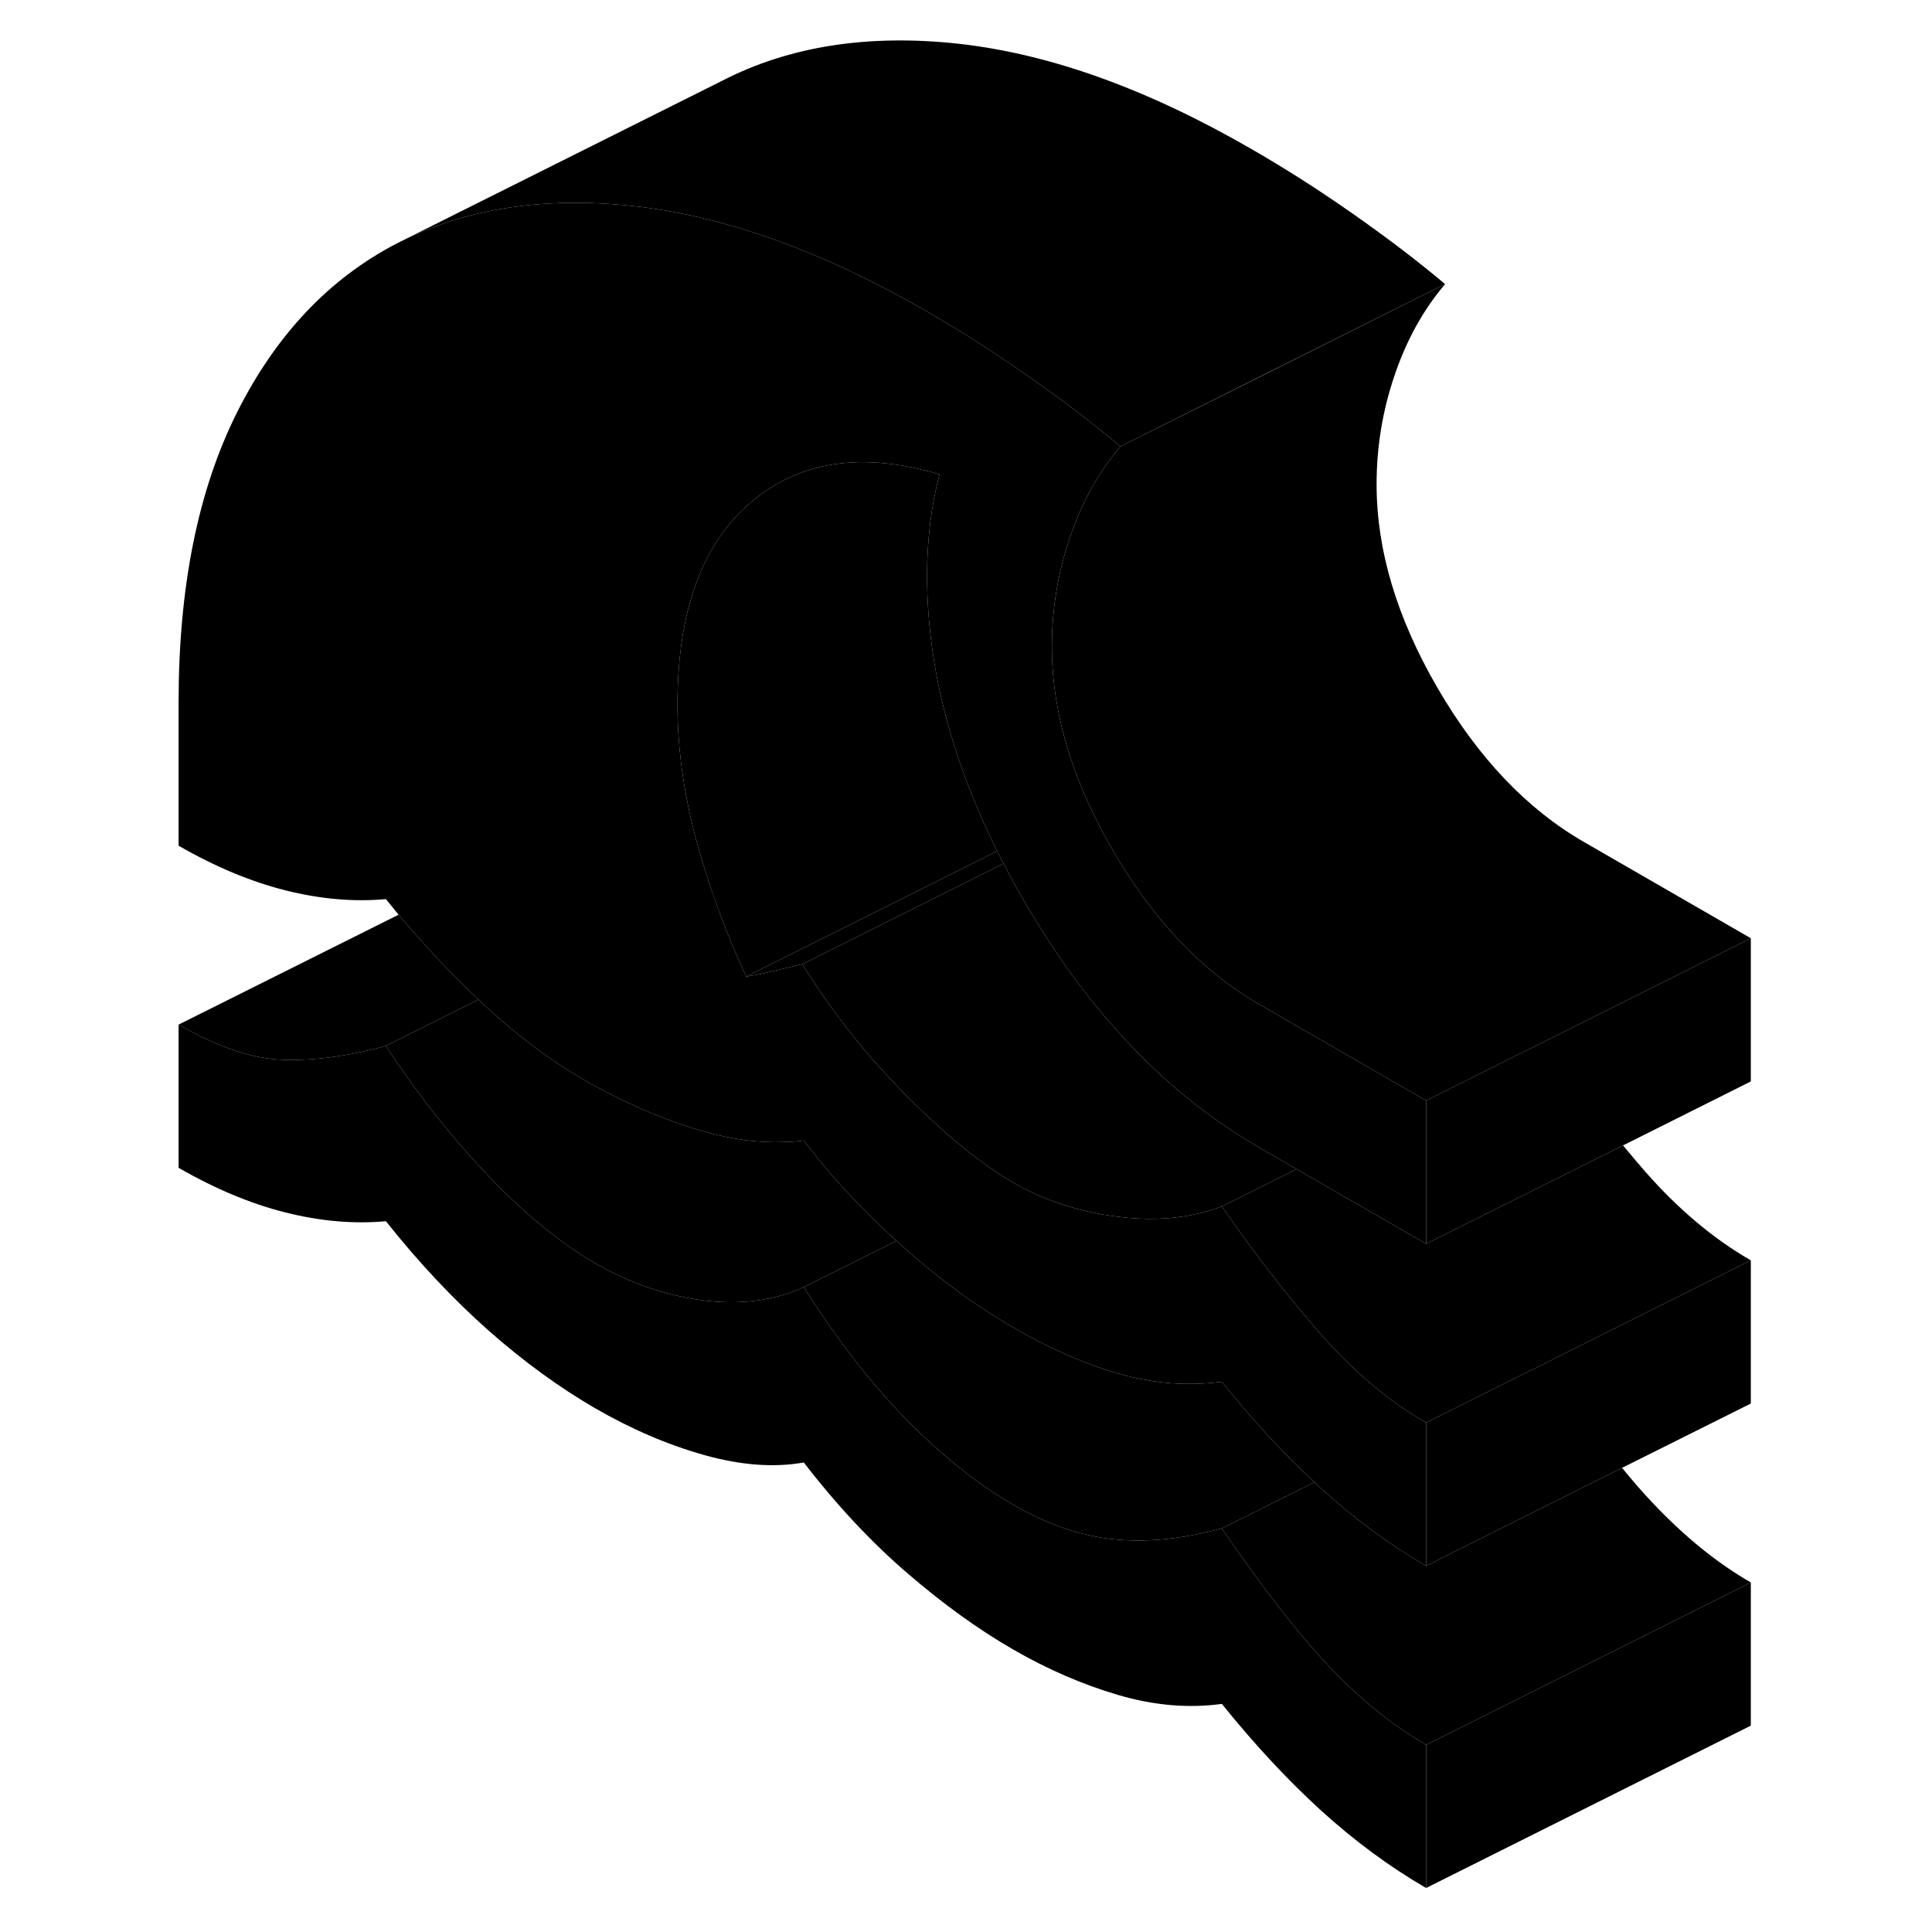 <svg width="24" height="24" viewBox="0 0 101 119" xmlns="http://www.w3.org/2000/svg" stroke-width="1px" stroke-linecap="round" stroke-linejoin="round">
    <path d="M78.84 107.47V116.29C76.6 114.99 74.44 113.4 72.35 111.5C70.27 109.6 68.24 107.41 66.26 104.95C64.21 105.23 62.08 105.05 59.87 104.4C57.66 103.75 55.5 102.81 53.39 101.59C51.27 100.37 49.11 98.81 46.9 96.91C44.69 95.01 42.56 92.74 40.51 90.08C38.66 90.41 36.61 90.25 34.37 89.62C32.13 88.99 29.89 88.03 27.64 86.73C25.47 85.47 23.29 83.89 21.11 81.97C18.94 80.05 16.82 77.8 14.77 75.22C12.79 75.4 10.72 75.22 8.58 74.68C6.43 74.14 4.24 73.22 2 71.93V63.11C4.43 64.51 6.61 65.24 8.53 65.28C10.45 65.33 12.53 65.04 14.77 64.42C16.7 67.37 18.79 70.03 21.07 72.41C23.34 74.79 25.53 76.58 27.64 77.8C29.76 79.02 31.97 79.79 34.27 80.09C36.58 80.39 38.66 80.12 40.51 79.28C42.56 82.52 44.68 85.25 46.85 87.46C49.03 89.67 51.21 91.41 53.39 92.67C55.5 93.89 57.56 94.6 59.58 94.81C61.6 95.02 63.82 94.8 66.26 94.14C68.75 97.79 70.96 100.63 72.88 102.66C74.8 104.68 76.79 106.29 78.84 107.47Z" class="pr-icon-iso-solid-stroke" stroke-linejoin="round"/>
    <path d="M48.29 32.25C48.42 31.19 48.61 30.18 48.87 29.22C44.13 27.81 40.26 28.38 37.25 30.94C34.24 33.5 32.73 37.65 32.73 43.38C32.73 44.06 32.75 44.74 32.8 45.43C32.94 47.43 33.29 49.48 33.84 51.57C34.09 52.52 34.38 53.48 34.7 54.44C35.32 56.33 36.08 58.23 36.96 60.15C37.47 60.08 38.02 59.97 38.59 59.82C38.64 59.81 38.68 59.8 38.73 59.79C39.27 59.66 39.83 59.52 40.42 59.39C42.14 62.15 44.1 64.67 46.32 66.96C46.49 67.15 46.67 67.33 46.85 67.51C49.29 69.95 51.46 71.72 53.39 72.83C53.39 72.83 53.4 72.83 53.4 72.84C55.32 73.94 57.45 74.64 59.82 74.94C61.49 75.16 63.05 75.11 64.49 74.82C65.1 74.69 65.69 74.52 66.26 74.31C68.2 77.11 70.14 79.63 72.06 81.84C72.16 81.96 72.25 82.07 72.35 82.18C74.37 84.48 76.53 86.3 78.84 87.63V96.45C76.6 95.16 74.44 93.56 72.35 91.66C72.22 91.54 72.09 91.42 71.96 91.29C71.3 90.68 70.64 90.04 69.99 89.36C68.73 88.06 67.49 86.64 66.26 85.11C65.86 85.16 65.46 85.2 65.06 85.22C63.4 85.31 61.72 85.12 60.01 84.64C57.9 84.05 55.69 83.09 53.39 81.75C51.08 80.42 48.77 78.73 46.47 76.66C46.39 76.58 46.3 76.51 46.22 76.43C45.48 75.76 44.77 75.08 44.1 74.39C42.77 73.04 41.58 71.66 40.51 70.25C40.13 70.3 39.75 70.33 39.36 70.34C37.73 70.41 36.03 70.18 34.27 69.67C32.09 69.04 29.89 68.11 27.64 66.89C25.4 65.67 23.19 64.07 21.02 62.08C20.83 61.91 20.65 61.74 20.47 61.57C18.77 59.97 17.13 58.22 15.55 56.34C15.29 56.02 15.03 55.7 14.77 55.38C12.79 55.56 10.72 55.38 8.58 54.84C6.43 54.3 4.24 53.38 2 52.09V43.27C2 36.14 3.2 30.19 5.6 25.4C8 20.62 11.28 17.15 15.45 14.99C18.9 13.21 22.84 12.38 27.28 12.5C28.19 12.53 29.13 12.59 30.09 12.7C35.7 13.33 41.7 15.49 48.1 19.19C50.22 20.41 52.31 21.75 54.39 23.21C54.59 23.35 54.79 23.49 54.98 23.63C56.83 24.94 58.51 26.23 60.01 27.5C58.67 29.07 57.63 30.95 56.89 33.14C56.15 35.32 55.79 37.55 55.79 39.83C55.79 43.1 56.6 46.45 58.24 49.9C58.31 50.06 58.39 50.22 58.47 50.37C58.79 51.03 59.15 51.69 59.53 52.35C62.03 56.66 65.04 59.83 68.56 61.86L78.84 67.79V76.61L70.86 72.01L68.56 70.68C64.28 68.21 60.48 64.73 57.18 60.25C56.09 58.77 55.05 57.17 54.06 55.47C53.62 54.71 53.2 53.95 52.81 53.19C52.67 52.93 52.54 52.67 52.42 52.42C49.54 46.63 48.1 40.96 48.1 35.39C48.1 34.36 48.17 33.32 48.29 32.25Z" class="pr-icon-iso-solid-stroke" stroke-linejoin="round"/>
    <path d="M46.22 76.43L40.51 79.28C38.66 80.12 36.58 80.39 34.27 80.09C31.97 79.79 29.76 79.02 27.64 77.8C25.53 76.58 23.34 74.79 21.07 72.41C18.79 70.03 16.7 67.37 14.77 64.42L20.47 61.57C20.65 61.74 20.83 61.91 21.02 62.08C23.19 64.07 25.4 65.67 27.64 66.89C29.89 68.11 32.09 69.04 34.27 69.67C36.03 70.18 37.73 70.41 39.36 70.34C39.75 70.33 40.13 70.3 40.51 70.25C41.58 71.66 42.77 73.04 44.1 74.39C44.77 75.08 45.48 75.76 46.22 76.43Z" class="pr-icon-iso-solid-stroke" stroke-linejoin="round"/>
    <path d="M34.7 54.44L34.77 54.42C34.75 54.43 34.72 54.43 34.7 54.44Z" class="pr-icon-iso-solid-stroke" stroke-linejoin="round"/>
    <path d="M98.84 97.47V106.29L78.84 116.29V107.47L91.8 100.99L98.84 97.47Z" class="pr-icon-iso-solid-stroke" stroke-linejoin="round"/>
    <path d="M98.84 77.63V86.45L90.91 90.41L81.98 94.88L78.84 96.45V87.63L85.37 84.36H85.39L91.8 81.15L98.84 77.63Z" class="pr-icon-iso-solid-stroke" stroke-linejoin="round"/>
    <path d="M80.01 17.5L68.18 23.41L60.01 27.5C58.51 26.23 56.83 24.94 54.98 23.63C54.79 23.49 54.59 23.35 54.39 23.21C52.31 21.75 50.22 20.41 48.1 19.19C41.7 15.49 35.7 13.33 30.09 12.7C29.13 12.59 28.19 12.53 27.28 12.5C22.84 12.38 18.9 13.21 15.45 14.99L35.45 4.99C39.61 2.84 44.49 2.08 50.09 2.7C55.7 3.33 61.7 5.49 68.1 9.19C70.22 10.41 72.31 11.75 74.39 13.21C76.47 14.67 78.35 16.1 80.01 17.5Z" class="pr-icon-iso-solid-stroke" stroke-linejoin="round"/>
    <path d="M52.81 53.19L46.61 56.29L40.42 59.39C39.83 59.52 39.27 59.66 38.73 59.79C38.68 59.8 38.64 59.81 38.59 59.82C38.02 59.97 37.47 60.08 36.96 60.15L38.42 59.42L45.75 55.76L52.42 52.42C52.54 52.67 52.67 52.93 52.81 53.19Z" class="pr-icon-iso-solid-stroke" stroke-linejoin="round"/>
    <path d="M52.42 52.42L45.75 55.76L38.42 59.42L36.96 60.15C36.08 58.23 35.32 56.33 34.7 54.45L34.77 54.42C34.77 54.42 34.72 54.43 34.7 54.44C34.38 53.48 34.09 52.52 33.84 51.57C33.29 49.48 32.94 47.43 32.8 45.43C32.75 44.74 32.73 44.06 32.73 43.38C32.73 37.65 34.24 33.5 37.25 30.94C40.26 28.38 44.13 27.81 48.87 29.22C48.61 30.18 48.42 31.19 48.29 32.25C48.17 33.32 48.1 34.36 48.1 35.39C48.1 40.96 49.54 46.63 52.42 52.42Z" class="pr-icon-iso-solid-stroke" stroke-linejoin="round"/>
    <path d="M71.96 91.29L66.26 94.14C63.82 94.8 61.6 95.02 59.58 94.81C57.56 94.6 55.5 93.89 53.39 92.67C51.21 91.41 49.03 89.67 46.85 87.46C44.68 85.25 42.56 82.52 40.51 79.28L46.22 76.43C46.3 76.51 46.39 76.58 46.47 76.66C48.77 78.73 51.08 80.42 53.39 81.75C55.69 83.09 57.9 84.05 60.01 84.64C61.72 85.12 63.4 85.31 65.06 85.22C65.46 85.2 65.86 85.16 66.26 85.11C67.49 86.64 68.73 88.06 69.99 89.36C70.64 90.04 71.3 90.68 71.96 91.29Z" class="pr-icon-iso-solid-stroke" stroke-linejoin="round"/>
    <path d="M98.84 57.79V66.61L90.97 70.55L81.94 75.06L78.84 76.61V67.79L85.01 64.7H85.03L90.65 61.89L98.84 57.79Z" class="pr-icon-iso-solid-stroke" stroke-linejoin="round"/>
    <path d="M70.86 72.01L66.26 74.31C65.69 74.52 65.1 74.69 64.49 74.82C63.05 75.11 61.49 75.16 59.82 74.94C57.45 74.64 55.32 73.94 53.4 72.84C53.4 72.83 53.39 72.83 53.39 72.83C51.46 71.72 49.29 69.95 46.85 67.51C46.67 67.33 46.49 67.15 46.32 66.96C44.1 64.67 42.14 62.15 40.42 59.39L46.61 56.29L52.81 53.19C53.2 53.95 53.62 54.71 54.06 55.47C55.05 57.17 56.09 58.77 57.18 60.25C60.48 64.73 64.28 68.21 68.56 70.68L70.86 72.01Z" class="pr-icon-iso-solid-stroke" stroke-linejoin="round"/>
    <path d="M98.84 77.63L91.8 81.15L85.39 84.36H85.37L78.84 87.63C76.53 86.3 74.37 84.48 72.35 82.18C72.25 82.07 72.16 81.96 72.06 81.84C70.14 79.63 68.2 77.11 66.26 74.31L70.86 72.01L78.84 76.61L81.94 75.06L90.97 70.55C91.43 71.11 91.89 71.65 92.35 72.18C94.37 74.48 96.53 76.3 98.84 77.63Z" class="pr-icon-iso-solid-stroke" stroke-linejoin="round"/>
    <path d="M98.84 97.47L91.8 100.99L78.84 107.47C76.79 106.29 74.8 104.68 72.88 102.66C70.96 100.63 68.75 97.79 66.26 94.14L71.96 91.29C72.09 91.42 72.22 91.54 72.35 91.66C74.44 93.56 76.6 95.16 78.84 96.45L81.98 94.88L90.91 90.41C91.59 91.25 92.25 92 92.88 92.66C94.8 94.68 96.79 96.29 98.84 97.47Z" class="pr-icon-iso-solid-stroke" stroke-linejoin="round"/>
    <path d="M20.47 61.57L14.77 64.42C12.53 65.04 10.45 65.33 8.53 65.28C6.61 65.24 4.43 64.51 2 63.11L15.55 56.34C17.13 58.22 18.77 59.97 20.47 61.57Z" class="pr-icon-iso-solid-stroke" stroke-linejoin="round"/>
    <path d="M98.84 57.79L90.65 61.89L85.03 64.7H85.01L78.84 67.79L68.56 61.86C65.04 59.83 62.03 56.66 59.53 52.35C59.15 51.69 58.79 51.03 58.47 50.37C58.39 50.22 58.31 50.06 58.24 49.9C56.6 46.45 55.79 43.1 55.79 39.83C55.79 37.55 56.15 35.32 56.89 33.14C57.63 30.95 58.67 29.07 60.01 27.5L68.18 23.42L80.01 17.5C78.67 19.07 77.63 20.95 76.89 23.14C76.15 25.32 75.79 27.55 75.79 29.83C75.79 33.87 77.03 38.04 79.53 42.35C82.03 46.66 85.04 49.83 88.56 51.86L98.84 57.79Z" class="pr-icon-iso-solid-stroke" stroke-linejoin="round"/>
</svg>